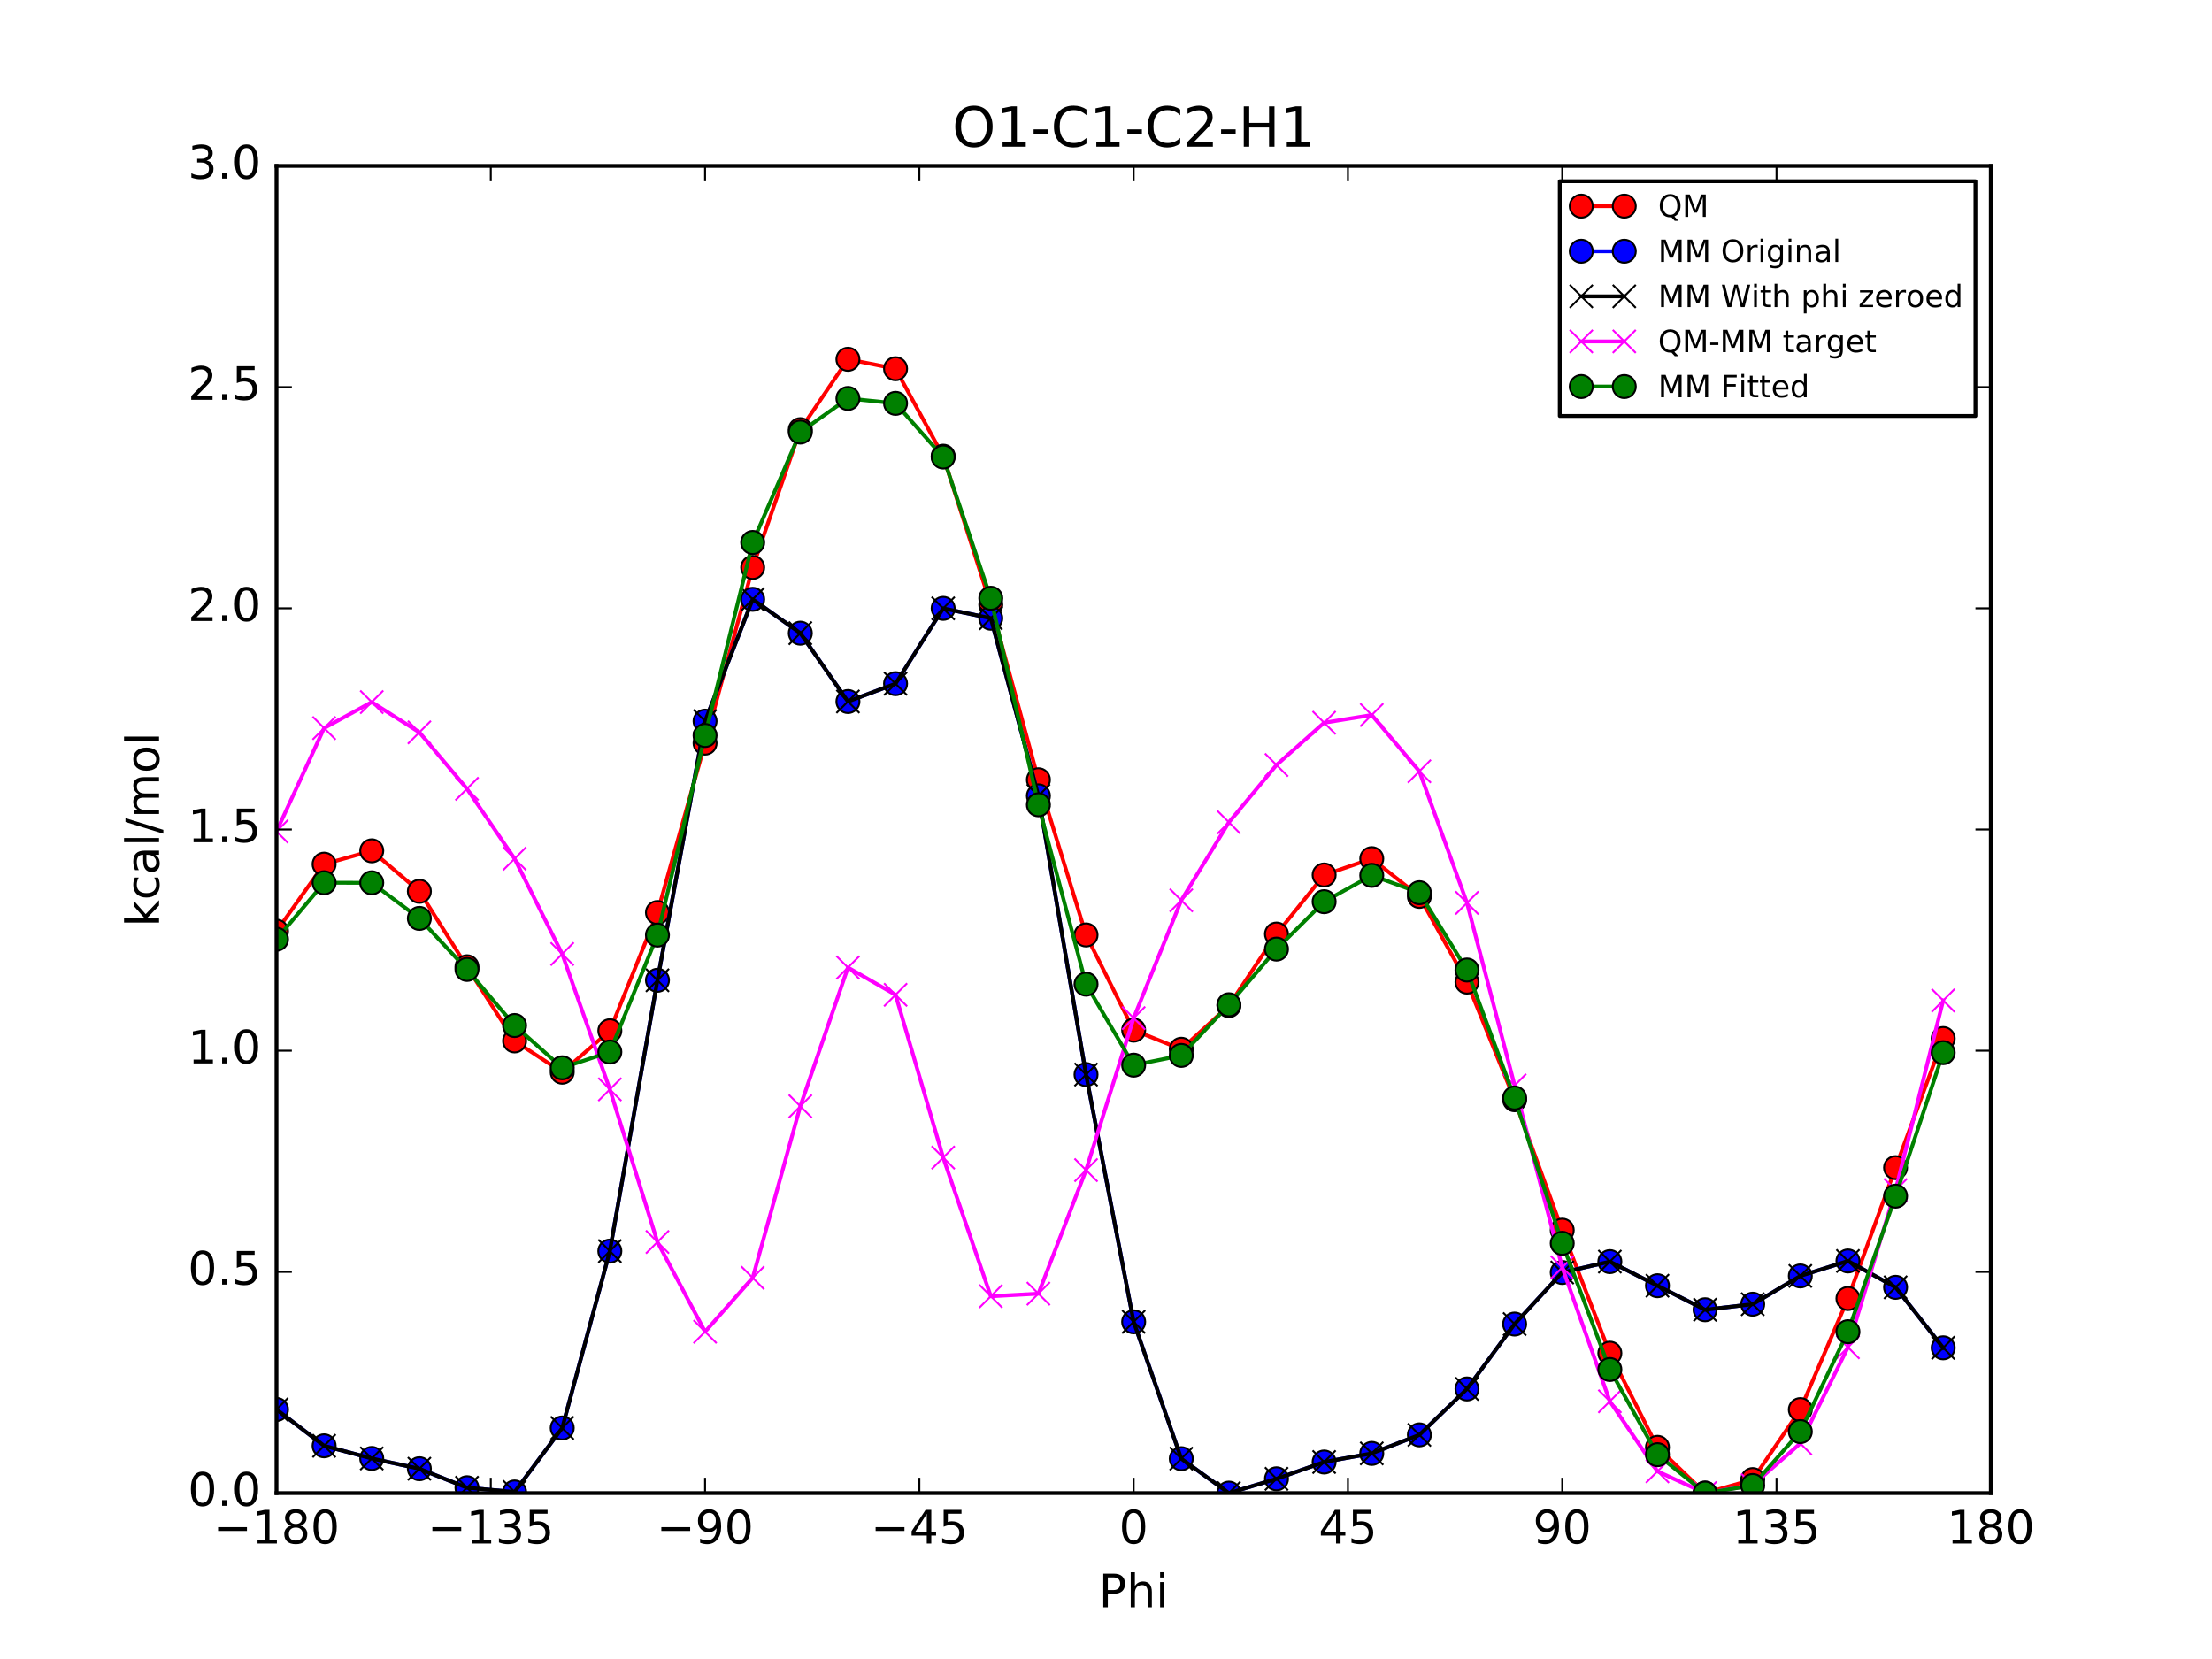 <?xml version="1.0" encoding="utf-8" standalone="no"?>
<!DOCTYPE svg PUBLIC "-//W3C//DTD SVG 1.1//EN"
  "http://www.w3.org/Graphics/SVG/1.1/DTD/svg11.dtd">
<!-- Created with matplotlib (http://matplotlib.org/) -->
<svg height="432pt" version="1.1" viewBox="0 0 576 432" width="576pt" xmlns="http://www.w3.org/2000/svg" xmlns:xlink="http://www.w3.org/1999/xlink">
 <defs>
  <style type="text/css">
*{stroke-linecap:butt;stroke-linejoin:round;stroke-miterlimit:100000;}
  </style>
 </defs>
 <g id="figure_1">
  <g id="patch_1">
   <path d="M 0 432 
L 576 432 
L 576 0 
L 0 0 
z
" style="fill:#ffffff;"/>
  </g>
  <g id="axes_1">
   <g id="patch_2">
    <path d="M 72 388.8 
L 518.4 388.8 
L 518.4 43.2 
L 72 43.2 
z
" style="fill:#ffffff;"/>
   </g>
   <g id="line2d_1">
    <path clip-path="url(#pb9269da858)" d="M 72 242.475 
L 84.4 225.03 
L 96.8 221.551 
L 109.2 232.099 
L 121.6 251.744 
L 134 271.053 
L 146.4 279.198 
L 158.8 268.406 
L 171.2 237.62 
L 183.6 193.509 
L 196 147.747 
L 208.4 111.88 
L 220.8 93.554 
L 233.2 96.016 
L 245.6 118.793 
L 258 157.472 
L 270.4 203.047 
L 282.8 243.458 
L 295.2 268.249 
L 307.6 273.226 
L 320 261.867 
L 332.4 243.226 
L 344.8 227.847 
L 357.2 223.598 
L 369.6 233.42 
L 382 255.731 
L 394.4 286.37 
L 406.8 320.337 
L 419.2 352.365 
L 431.6 376.882 
L 444 388.8 
L 456.4 385.281 
L 468.8 367.06 
L 481.2 338.129 
L 493.6 304.058 
L 506 270.433 
" style="fill:none;stroke:#ff0000;stroke-linecap:square;"/>
    <defs>
     <path d="M 0 3 
C 0.796 3 1.559 2.684 2.121 2.121 
C 2.684 1.559 3 0.796 3 0 
C 3 -0.796 2.684 -1.559 2.121 -2.121 
C 1.559 -2.684 0.796 -3 0 -3 
C -0.796 -3 -1.559 -2.684 -2.121 -2.121 
C -2.684 -1.559 -3 -0.796 -3 0 
C -3 0.796 -2.684 1.559 -2.121 2.121 
C -1.559 2.684 -0.796 3 0 3 
z
" id="m65b6f01808" style="stroke:#000000;stroke-width:0.5;"/>
    </defs>
    <g clip-path="url(#pb9269da858)">
     <use style="fill:#ff0000;stroke:#000000;stroke-width:0.5;" x="72" xlink:href="#m65b6f01808" y="242.475"/>
     <use style="fill:#ff0000;stroke:#000000;stroke-width:0.5;" x="84.4" xlink:href="#m65b6f01808" y="225.03"/>
     <use style="fill:#ff0000;stroke:#000000;stroke-width:0.5;" x="96.8" xlink:href="#m65b6f01808" y="221.551"/>
     <use style="fill:#ff0000;stroke:#000000;stroke-width:0.5;" x="109.2" xlink:href="#m65b6f01808" y="232.099"/>
     <use style="fill:#ff0000;stroke:#000000;stroke-width:0.5;" x="121.6" xlink:href="#m65b6f01808" y="251.744"/>
     <use style="fill:#ff0000;stroke:#000000;stroke-width:0.5;" x="134" xlink:href="#m65b6f01808" y="271.053"/>
     <use style="fill:#ff0000;stroke:#000000;stroke-width:0.5;" x="146.4" xlink:href="#m65b6f01808" y="279.198"/>
     <use style="fill:#ff0000;stroke:#000000;stroke-width:0.5;" x="158.8" xlink:href="#m65b6f01808" y="268.406"/>
     <use style="fill:#ff0000;stroke:#000000;stroke-width:0.5;" x="171.2" xlink:href="#m65b6f01808" y="237.62"/>
     <use style="fill:#ff0000;stroke:#000000;stroke-width:0.5;" x="183.6" xlink:href="#m65b6f01808" y="193.509"/>
     <use style="fill:#ff0000;stroke:#000000;stroke-width:0.5;" x="196" xlink:href="#m65b6f01808" y="147.747"/>
     <use style="fill:#ff0000;stroke:#000000;stroke-width:0.5;" x="208.4" xlink:href="#m65b6f01808" y="111.88"/>
     <use style="fill:#ff0000;stroke:#000000;stroke-width:0.5;" x="220.8" xlink:href="#m65b6f01808" y="93.554"/>
     <use style="fill:#ff0000;stroke:#000000;stroke-width:0.5;" x="233.2" xlink:href="#m65b6f01808" y="96.016"/>
     <use style="fill:#ff0000;stroke:#000000;stroke-width:0.5;" x="245.6" xlink:href="#m65b6f01808" y="118.793"/>
     <use style="fill:#ff0000;stroke:#000000;stroke-width:0.5;" x="258" xlink:href="#m65b6f01808" y="157.472"/>
     <use style="fill:#ff0000;stroke:#000000;stroke-width:0.5;" x="270.4" xlink:href="#m65b6f01808" y="203.047"/>
     <use style="fill:#ff0000;stroke:#000000;stroke-width:0.5;" x="282.8" xlink:href="#m65b6f01808" y="243.458"/>
     <use style="fill:#ff0000;stroke:#000000;stroke-width:0.5;" x="295.2" xlink:href="#m65b6f01808" y="268.249"/>
     <use style="fill:#ff0000;stroke:#000000;stroke-width:0.5;" x="307.6" xlink:href="#m65b6f01808" y="273.226"/>
     <use style="fill:#ff0000;stroke:#000000;stroke-width:0.5;" x="320" xlink:href="#m65b6f01808" y="261.867"/>
     <use style="fill:#ff0000;stroke:#000000;stroke-width:0.5;" x="332.4" xlink:href="#m65b6f01808" y="243.226"/>
     <use style="fill:#ff0000;stroke:#000000;stroke-width:0.5;" x="344.8" xlink:href="#m65b6f01808" y="227.847"/>
     <use style="fill:#ff0000;stroke:#000000;stroke-width:0.5;" x="357.2" xlink:href="#m65b6f01808" y="223.598"/>
     <use style="fill:#ff0000;stroke:#000000;stroke-width:0.5;" x="369.6" xlink:href="#m65b6f01808" y="233.42"/>
     <use style="fill:#ff0000;stroke:#000000;stroke-width:0.5;" x="382" xlink:href="#m65b6f01808" y="255.731"/>
     <use style="fill:#ff0000;stroke:#000000;stroke-width:0.5;" x="394.4" xlink:href="#m65b6f01808" y="286.37"/>
     <use style="fill:#ff0000;stroke:#000000;stroke-width:0.5;" x="406.8" xlink:href="#m65b6f01808" y="320.337"/>
     <use style="fill:#ff0000;stroke:#000000;stroke-width:0.5;" x="419.2" xlink:href="#m65b6f01808" y="352.365"/>
     <use style="fill:#ff0000;stroke:#000000;stroke-width:0.5;" x="431.6" xlink:href="#m65b6f01808" y="376.882"/>
     <use style="fill:#ff0000;stroke:#000000;stroke-width:0.5;" x="444" xlink:href="#m65b6f01808" y="388.8"/>
     <use style="fill:#ff0000;stroke:#000000;stroke-width:0.5;" x="456.4" xlink:href="#m65b6f01808" y="385.281"/>
     <use style="fill:#ff0000;stroke:#000000;stroke-width:0.5;" x="468.8" xlink:href="#m65b6f01808" y="367.06"/>
     <use style="fill:#ff0000;stroke:#000000;stroke-width:0.5;" x="481.2" xlink:href="#m65b6f01808" y="338.129"/>
     <use style="fill:#ff0000;stroke:#000000;stroke-width:0.5;" x="493.6" xlink:href="#m65b6f01808" y="304.058"/>
     <use style="fill:#ff0000;stroke:#000000;stroke-width:0.5;" x="506" xlink:href="#m65b6f01808" y="270.433"/>
    </g>
   </g>
   <g id="line2d_2">
    <path clip-path="url(#pb9269da858)" d="M 72 367.028 
L 84.4 376.489 
L 96.8 379.779 
L 109.2 382.454 
L 121.6 387.398 
L 134 388.501 
L 146.4 371.84 
L 158.8 325.785 
L 171.2 255.262 
L 183.6 187.785 
L 196 156.054 
L 208.4 164.877 
L 220.8 182.671 
L 233.2 178.029 
L 245.6 158.418 
L 258 160.981 
L 270.4 207.237 
L 282.8 279.821 
L 295.2 344.197 
L 307.6 379.839 
L 320 388.8 
L 332.4 385.076 
L 344.8 380.704 
L 357.2 378.465 
L 369.6 373.636 
L 382 361.679 
L 394.4 344.783 
L 406.8 331.359 
L 419.2 328.524 
L 431.6 334.8 
L 444 341.056 
L 456.4 339.612 
L 468.8 332.255 
L 481.2 328.357 
L 493.6 335.217 
L 506 350.968 
" style="fill:none;stroke:#0000ff;stroke-linecap:square;"/>
    <defs>
     <path d="M 0 3 
C 0.796 3 1.559 2.684 2.121 2.121 
C 2.684 1.559 3 0.796 3 0 
C 3 -0.796 2.684 -1.559 2.121 -2.121 
C 1.559 -2.684 0.796 -3 0 -3 
C -0.796 -3 -1.559 -2.684 -2.121 -2.121 
C -2.684 -1.559 -3 -0.796 -3 0 
C -3 0.796 -2.684 1.559 -2.121 2.121 
C -1.559 2.684 -0.796 3 0 3 
z
" id="m259b47061d" style="stroke:#000000;stroke-width:0.5;"/>
    </defs>
    <g clip-path="url(#pb9269da858)">
     <use style="fill:#0000ff;stroke:#000000;stroke-width:0.5;" x="72" xlink:href="#m259b47061d" y="367.028"/>
     <use style="fill:#0000ff;stroke:#000000;stroke-width:0.5;" x="84.4" xlink:href="#m259b47061d" y="376.489"/>
     <use style="fill:#0000ff;stroke:#000000;stroke-width:0.5;" x="96.8" xlink:href="#m259b47061d" y="379.779"/>
     <use style="fill:#0000ff;stroke:#000000;stroke-width:0.5;" x="109.2" xlink:href="#m259b47061d" y="382.454"/>
     <use style="fill:#0000ff;stroke:#000000;stroke-width:0.5;" x="121.6" xlink:href="#m259b47061d" y="387.398"/>
     <use style="fill:#0000ff;stroke:#000000;stroke-width:0.5;" x="134" xlink:href="#m259b47061d" y="388.501"/>
     <use style="fill:#0000ff;stroke:#000000;stroke-width:0.5;" x="146.4" xlink:href="#m259b47061d" y="371.84"/>
     <use style="fill:#0000ff;stroke:#000000;stroke-width:0.5;" x="158.8" xlink:href="#m259b47061d" y="325.785"/>
     <use style="fill:#0000ff;stroke:#000000;stroke-width:0.5;" x="171.2" xlink:href="#m259b47061d" y="255.262"/>
     <use style="fill:#0000ff;stroke:#000000;stroke-width:0.5;" x="183.6" xlink:href="#m259b47061d" y="187.785"/>
     <use style="fill:#0000ff;stroke:#000000;stroke-width:0.5;" x="196" xlink:href="#m259b47061d" y="156.054"/>
     <use style="fill:#0000ff;stroke:#000000;stroke-width:0.5;" x="208.4" xlink:href="#m259b47061d" y="164.877"/>
     <use style="fill:#0000ff;stroke:#000000;stroke-width:0.5;" x="220.8" xlink:href="#m259b47061d" y="182.671"/>
     <use style="fill:#0000ff;stroke:#000000;stroke-width:0.5;" x="233.2" xlink:href="#m259b47061d" y="178.029"/>
     <use style="fill:#0000ff;stroke:#000000;stroke-width:0.5;" x="245.6" xlink:href="#m259b47061d" y="158.418"/>
     <use style="fill:#0000ff;stroke:#000000;stroke-width:0.5;" x="258" xlink:href="#m259b47061d" y="160.981"/>
     <use style="fill:#0000ff;stroke:#000000;stroke-width:0.5;" x="270.4" xlink:href="#m259b47061d" y="207.237"/>
     <use style="fill:#0000ff;stroke:#000000;stroke-width:0.5;" x="282.8" xlink:href="#m259b47061d" y="279.821"/>
     <use style="fill:#0000ff;stroke:#000000;stroke-width:0.5;" x="295.2" xlink:href="#m259b47061d" y="344.197"/>
     <use style="fill:#0000ff;stroke:#000000;stroke-width:0.5;" x="307.6" xlink:href="#m259b47061d" y="379.839"/>
     <use style="fill:#0000ff;stroke:#000000;stroke-width:0.5;" x="320" xlink:href="#m259b47061d" y="388.8"/>
     <use style="fill:#0000ff;stroke:#000000;stroke-width:0.5;" x="332.4" xlink:href="#m259b47061d" y="385.076"/>
     <use style="fill:#0000ff;stroke:#000000;stroke-width:0.5;" x="344.8" xlink:href="#m259b47061d" y="380.704"/>
     <use style="fill:#0000ff;stroke:#000000;stroke-width:0.5;" x="357.2" xlink:href="#m259b47061d" y="378.465"/>
     <use style="fill:#0000ff;stroke:#000000;stroke-width:0.5;" x="369.6" xlink:href="#m259b47061d" y="373.636"/>
     <use style="fill:#0000ff;stroke:#000000;stroke-width:0.5;" x="382" xlink:href="#m259b47061d" y="361.679"/>
     <use style="fill:#0000ff;stroke:#000000;stroke-width:0.5;" x="394.4" xlink:href="#m259b47061d" y="344.783"/>
     <use style="fill:#0000ff;stroke:#000000;stroke-width:0.5;" x="406.8" xlink:href="#m259b47061d" y="331.359"/>
     <use style="fill:#0000ff;stroke:#000000;stroke-width:0.5;" x="419.2" xlink:href="#m259b47061d" y="328.524"/>
     <use style="fill:#0000ff;stroke:#000000;stroke-width:0.5;" x="431.6" xlink:href="#m259b47061d" y="334.8"/>
     <use style="fill:#0000ff;stroke:#000000;stroke-width:0.5;" x="444" xlink:href="#m259b47061d" y="341.056"/>
     <use style="fill:#0000ff;stroke:#000000;stroke-width:0.5;" x="456.4" xlink:href="#m259b47061d" y="339.612"/>
     <use style="fill:#0000ff;stroke:#000000;stroke-width:0.5;" x="468.8" xlink:href="#m259b47061d" y="332.255"/>
     <use style="fill:#0000ff;stroke:#000000;stroke-width:0.5;" x="481.2" xlink:href="#m259b47061d" y="328.357"/>
     <use style="fill:#0000ff;stroke:#000000;stroke-width:0.5;" x="493.6" xlink:href="#m259b47061d" y="335.217"/>
     <use style="fill:#0000ff;stroke:#000000;stroke-width:0.5;" x="506" xlink:href="#m259b47061d" y="350.968"/>
    </g>
   </g>
   <g id="line2d_3">
    <path clip-path="url(#pb9269da858)" d="M 72 367.028 
L 84.4 376.489 
L 96.8 379.779 
L 109.2 382.454 
L 121.6 387.398 
L 134 388.501 
L 146.4 371.84 
L 158.8 325.785 
L 171.2 255.262 
L 183.6 187.785 
L 196 156.054 
L 208.4 164.877 
L 220.8 182.671 
L 233.2 178.029 
L 245.6 158.418 
L 258 160.981 
L 270.4 207.237 
L 282.8 279.821 
L 295.2 344.197 
L 307.6 379.839 
L 320 388.8 
L 332.4 385.076 
L 344.8 380.704 
L 357.2 378.465 
L 369.6 373.636 
L 382 361.679 
L 394.4 344.783 
L 406.8 331.359 
L 419.2 328.524 
L 431.6 334.8 
L 444 341.056 
L 456.4 339.612 
L 468.8 332.255 
L 481.2 328.357 
L 493.6 335.217 
L 506 350.968 
" style="fill:none;stroke:#000000;stroke-linecap:square;"/>
    <defs>
     <path d="M -3 3 
L 3 -3 
M -3 -3 
L 3 3 
" id="m6a9e34152b" style="stroke:#000000;stroke-width:0.5;"/>
    </defs>
    <g clip-path="url(#pb9269da858)">
     <use style="stroke:#000000;stroke-width:0.5;" x="72" xlink:href="#m6a9e34152b" y="367.028"/>
     <use style="stroke:#000000;stroke-width:0.5;" x="84.4" xlink:href="#m6a9e34152b" y="376.489"/>
     <use style="stroke:#000000;stroke-width:0.5;" x="96.8" xlink:href="#m6a9e34152b" y="379.779"/>
     <use style="stroke:#000000;stroke-width:0.5;" x="109.2" xlink:href="#m6a9e34152b" y="382.454"/>
     <use style="stroke:#000000;stroke-width:0.5;" x="121.6" xlink:href="#m6a9e34152b" y="387.398"/>
     <use style="stroke:#000000;stroke-width:0.5;" x="134" xlink:href="#m6a9e34152b" y="388.501"/>
     <use style="stroke:#000000;stroke-width:0.5;" x="146.4" xlink:href="#m6a9e34152b" y="371.84"/>
     <use style="stroke:#000000;stroke-width:0.5;" x="158.8" xlink:href="#m6a9e34152b" y="325.785"/>
     <use style="stroke:#000000;stroke-width:0.5;" x="171.2" xlink:href="#m6a9e34152b" y="255.262"/>
     <use style="stroke:#000000;stroke-width:0.5;" x="183.6" xlink:href="#m6a9e34152b" y="187.785"/>
     <use style="stroke:#000000;stroke-width:0.5;" x="196" xlink:href="#m6a9e34152b" y="156.054"/>
     <use style="stroke:#000000;stroke-width:0.5;" x="208.4" xlink:href="#m6a9e34152b" y="164.877"/>
     <use style="stroke:#000000;stroke-width:0.5;" x="220.8" xlink:href="#m6a9e34152b" y="182.671"/>
     <use style="stroke:#000000;stroke-width:0.5;" x="233.2" xlink:href="#m6a9e34152b" y="178.029"/>
     <use style="stroke:#000000;stroke-width:0.5;" x="245.6" xlink:href="#m6a9e34152b" y="158.418"/>
     <use style="stroke:#000000;stroke-width:0.5;" x="258" xlink:href="#m6a9e34152b" y="160.981"/>
     <use style="stroke:#000000;stroke-width:0.5;" x="270.4" xlink:href="#m6a9e34152b" y="207.237"/>
     <use style="stroke:#000000;stroke-width:0.5;" x="282.8" xlink:href="#m6a9e34152b" y="279.821"/>
     <use style="stroke:#000000;stroke-width:0.5;" x="295.2" xlink:href="#m6a9e34152b" y="344.197"/>
     <use style="stroke:#000000;stroke-width:0.5;" x="307.6" xlink:href="#m6a9e34152b" y="379.839"/>
     <use style="stroke:#000000;stroke-width:0.5;" x="320" xlink:href="#m6a9e34152b" y="388.8"/>
     <use style="stroke:#000000;stroke-width:0.5;" x="332.4" xlink:href="#m6a9e34152b" y="385.076"/>
     <use style="stroke:#000000;stroke-width:0.5;" x="344.8" xlink:href="#m6a9e34152b" y="380.704"/>
     <use style="stroke:#000000;stroke-width:0.5;" x="357.2" xlink:href="#m6a9e34152b" y="378.465"/>
     <use style="stroke:#000000;stroke-width:0.5;" x="369.6" xlink:href="#m6a9e34152b" y="373.636"/>
     <use style="stroke:#000000;stroke-width:0.5;" x="382" xlink:href="#m6a9e34152b" y="361.679"/>
     <use style="stroke:#000000;stroke-width:0.5;" x="394.4" xlink:href="#m6a9e34152b" y="344.783"/>
     <use style="stroke:#000000;stroke-width:0.5;" x="406.8" xlink:href="#m6a9e34152b" y="331.359"/>
     <use style="stroke:#000000;stroke-width:0.5;" x="419.2" xlink:href="#m6a9e34152b" y="328.524"/>
     <use style="stroke:#000000;stroke-width:0.5;" x="431.6" xlink:href="#m6a9e34152b" y="334.8"/>
     <use style="stroke:#000000;stroke-width:0.5;" x="444" xlink:href="#m6a9e34152b" y="341.056"/>
     <use style="stroke:#000000;stroke-width:0.5;" x="456.4" xlink:href="#m6a9e34152b" y="339.612"/>
     <use style="stroke:#000000;stroke-width:0.5;" x="468.8" xlink:href="#m6a9e34152b" y="332.255"/>
     <use style="stroke:#000000;stroke-width:0.5;" x="481.2" xlink:href="#m6a9e34152b" y="328.357"/>
     <use style="stroke:#000000;stroke-width:0.5;" x="493.6" xlink:href="#m6a9e34152b" y="335.217"/>
     <use style="stroke:#000000;stroke-width:0.5;" x="506" xlink:href="#m6a9e34152b" y="350.968"/>
    </g>
   </g>
   <g id="line2d_4">
    <path clip-path="url(#pb9269da858)" d="M 72 216.503 
L 84.4 189.597 
L 96.8 182.828 
L 109.2 190.701 
L 121.6 205.402 
L 134 223.607 
L 146.4 248.414 
L 158.8 283.677 
L 171.2 323.414 
L 183.6 346.781 
L 196 332.749 
L 208.4 288.06 
L 220.8 251.939 
L 233.2 259.043 
L 245.6 301.431 
L 258 337.546 
L 270.4 336.866 
L 282.8 304.693 
L 295.2 265.108 
L 307.6 234.443 
L 320 214.122 
L 332.4 199.206 
L 344.8 188.199 
L 357.2 186.189 
L 369.6 200.84 
L 382 235.108 
L 394.4 282.642 
L 406.8 330.034 
L 419.2 364.898 
L 431.6 383.139 
L 444 388.8 
L 456.4 386.725 
L 468.8 375.861 
L 481.2 350.828 
L 493.6 309.898 
L 506 260.521 
" style="fill:none;stroke:#ff00ff;stroke-linecap:square;"/>
    <defs>
     <path d="M -3 3 
L 3 -3 
M -3 -3 
L 3 3 
" id="ma23d728a18" style="stroke:#ff00ff;stroke-width:0.5;"/>
    </defs>
    <g clip-path="url(#pb9269da858)">
     <use style="fill:#ff00ff;stroke:#ff00ff;stroke-width:0.5;" x="72" xlink:href="#ma23d728a18" y="216.503"/>
     <use style="fill:#ff00ff;stroke:#ff00ff;stroke-width:0.5;" x="84.4" xlink:href="#ma23d728a18" y="189.597"/>
     <use style="fill:#ff00ff;stroke:#ff00ff;stroke-width:0.5;" x="96.8" xlink:href="#ma23d728a18" y="182.828"/>
     <use style="fill:#ff00ff;stroke:#ff00ff;stroke-width:0.5;" x="109.2" xlink:href="#ma23d728a18" y="190.701"/>
     <use style="fill:#ff00ff;stroke:#ff00ff;stroke-width:0.5;" x="121.6" xlink:href="#ma23d728a18" y="205.402"/>
     <use style="fill:#ff00ff;stroke:#ff00ff;stroke-width:0.5;" x="134" xlink:href="#ma23d728a18" y="223.607"/>
     <use style="fill:#ff00ff;stroke:#ff00ff;stroke-width:0.5;" x="146.4" xlink:href="#ma23d728a18" y="248.414"/>
     <use style="fill:#ff00ff;stroke:#ff00ff;stroke-width:0.5;" x="158.8" xlink:href="#ma23d728a18" y="283.677"/>
     <use style="fill:#ff00ff;stroke:#ff00ff;stroke-width:0.5;" x="171.2" xlink:href="#ma23d728a18" y="323.414"/>
     <use style="fill:#ff00ff;stroke:#ff00ff;stroke-width:0.5;" x="183.6" xlink:href="#ma23d728a18" y="346.781"/>
     <use style="fill:#ff00ff;stroke:#ff00ff;stroke-width:0.5;" x="196" xlink:href="#ma23d728a18" y="332.749"/>
     <use style="fill:#ff00ff;stroke:#ff00ff;stroke-width:0.5;" x="208.4" xlink:href="#ma23d728a18" y="288.06"/>
     <use style="fill:#ff00ff;stroke:#ff00ff;stroke-width:0.5;" x="220.8" xlink:href="#ma23d728a18" y="251.939"/>
     <use style="fill:#ff00ff;stroke:#ff00ff;stroke-width:0.5;" x="233.2" xlink:href="#ma23d728a18" y="259.043"/>
     <use style="fill:#ff00ff;stroke:#ff00ff;stroke-width:0.5;" x="245.6" xlink:href="#ma23d728a18" y="301.431"/>
     <use style="fill:#ff00ff;stroke:#ff00ff;stroke-width:0.5;" x="258" xlink:href="#ma23d728a18" y="337.546"/>
     <use style="fill:#ff00ff;stroke:#ff00ff;stroke-width:0.5;" x="270.4" xlink:href="#ma23d728a18" y="336.866"/>
     <use style="fill:#ff00ff;stroke:#ff00ff;stroke-width:0.5;" x="282.8" xlink:href="#ma23d728a18" y="304.693"/>
     <use style="fill:#ff00ff;stroke:#ff00ff;stroke-width:0.5;" x="295.2" xlink:href="#ma23d728a18" y="265.108"/>
     <use style="fill:#ff00ff;stroke:#ff00ff;stroke-width:0.5;" x="307.6" xlink:href="#ma23d728a18" y="234.443"/>
     <use style="fill:#ff00ff;stroke:#ff00ff;stroke-width:0.5;" x="320" xlink:href="#ma23d728a18" y="214.122"/>
     <use style="fill:#ff00ff;stroke:#ff00ff;stroke-width:0.5;" x="332.4" xlink:href="#ma23d728a18" y="199.206"/>
     <use style="fill:#ff00ff;stroke:#ff00ff;stroke-width:0.5;" x="344.8" xlink:href="#ma23d728a18" y="188.199"/>
     <use style="fill:#ff00ff;stroke:#ff00ff;stroke-width:0.5;" x="357.2" xlink:href="#ma23d728a18" y="186.189"/>
     <use style="fill:#ff00ff;stroke:#ff00ff;stroke-width:0.5;" x="369.6" xlink:href="#ma23d728a18" y="200.84"/>
     <use style="fill:#ff00ff;stroke:#ff00ff;stroke-width:0.5;" x="382" xlink:href="#ma23d728a18" y="235.108"/>
     <use style="fill:#ff00ff;stroke:#ff00ff;stroke-width:0.5;" x="394.4" xlink:href="#ma23d728a18" y="282.642"/>
     <use style="fill:#ff00ff;stroke:#ff00ff;stroke-width:0.5;" x="406.8" xlink:href="#ma23d728a18" y="330.034"/>
     <use style="fill:#ff00ff;stroke:#ff00ff;stroke-width:0.5;" x="419.2" xlink:href="#ma23d728a18" y="364.898"/>
     <use style="fill:#ff00ff;stroke:#ff00ff;stroke-width:0.5;" x="431.6" xlink:href="#ma23d728a18" y="383.139"/>
     <use style="fill:#ff00ff;stroke:#ff00ff;stroke-width:0.5;" x="444" xlink:href="#ma23d728a18" y="388.8"/>
     <use style="fill:#ff00ff;stroke:#ff00ff;stroke-width:0.5;" x="456.4" xlink:href="#ma23d728a18" y="386.725"/>
     <use style="fill:#ff00ff;stroke:#ff00ff;stroke-width:0.5;" x="468.8" xlink:href="#ma23d728a18" y="375.861"/>
     <use style="fill:#ff00ff;stroke:#ff00ff;stroke-width:0.5;" x="481.2" xlink:href="#ma23d728a18" y="350.828"/>
     <use style="fill:#ff00ff;stroke:#ff00ff;stroke-width:0.5;" x="493.6" xlink:href="#ma23d728a18" y="309.898"/>
     <use style="fill:#ff00ff;stroke:#ff00ff;stroke-width:0.5;" x="506" xlink:href="#ma23d728a18" y="260.521"/>
    </g>
   </g>
   <g id="line2d_5">
    <path clip-path="url(#pb9269da858)" d="M 72 244.572 
L 84.4 229.868 
L 96.8 229.886 
L 109.2 239.148 
L 121.6 252.439 
L 134 267.042 
L 146.4 278.05 
L 158.8 273.941 
L 171.2 243.488 
L 183.6 191.52 
L 196 141.257 
L 208.4 112.51 
L 220.8 103.754 
L 233.2 105.029 
L 245.6 119.009 
L 258 155.775 
L 270.4 209.563 
L 282.8 256.275 
L 295.2 277.364 
L 307.6 274.833 
L 320 261.633 
L 332.4 247.143 
L 344.8 234.796 
L 357.2 227.944 
L 369.6 232.457 
L 382 252.592 
L 394.4 285.91 
L 406.8 323.753 
L 419.2 356.617 
L 431.6 378.798 
L 444 388.8 
L 456.4 386.821 
L 468.8 372.787 
L 481.2 346.769 
L 493.6 311.476 
L 506 274.114 
" style="fill:none;stroke:#008000;stroke-linecap:square;"/>
    <defs>
     <path d="M 0 3 
C 0.796 3 1.559 2.684 2.121 2.121 
C 2.684 1.559 3 0.796 3 0 
C 3 -0.796 2.684 -1.559 2.121 -2.121 
C 1.559 -2.684 0.796 -3 0 -3 
C -0.796 -3 -1.559 -2.684 -2.121 -2.121 
C -2.684 -1.559 -3 -0.796 -3 0 
C -3 0.796 -2.684 1.559 -2.121 2.121 
C -1.559 2.684 -0.796 3 0 3 
z
" id="m914a64acc2" style="stroke:#000000;stroke-width:0.5;"/>
    </defs>
    <g clip-path="url(#pb9269da858)">
     <use style="fill:#008000;stroke:#000000;stroke-width:0.5;" x="72" xlink:href="#m914a64acc2" y="244.572"/>
     <use style="fill:#008000;stroke:#000000;stroke-width:0.5;" x="84.4" xlink:href="#m914a64acc2" y="229.868"/>
     <use style="fill:#008000;stroke:#000000;stroke-width:0.5;" x="96.8" xlink:href="#m914a64acc2" y="229.886"/>
     <use style="fill:#008000;stroke:#000000;stroke-width:0.5;" x="109.2" xlink:href="#m914a64acc2" y="239.148"/>
     <use style="fill:#008000;stroke:#000000;stroke-width:0.5;" x="121.6" xlink:href="#m914a64acc2" y="252.439"/>
     <use style="fill:#008000;stroke:#000000;stroke-width:0.5;" x="134" xlink:href="#m914a64acc2" y="267.042"/>
     <use style="fill:#008000;stroke:#000000;stroke-width:0.5;" x="146.4" xlink:href="#m914a64acc2" y="278.05"/>
     <use style="fill:#008000;stroke:#000000;stroke-width:0.5;" x="158.8" xlink:href="#m914a64acc2" y="273.941"/>
     <use style="fill:#008000;stroke:#000000;stroke-width:0.5;" x="171.2" xlink:href="#m914a64acc2" y="243.488"/>
     <use style="fill:#008000;stroke:#000000;stroke-width:0.5;" x="183.6" xlink:href="#m914a64acc2" y="191.52"/>
     <use style="fill:#008000;stroke:#000000;stroke-width:0.5;" x="196" xlink:href="#m914a64acc2" y="141.257"/>
     <use style="fill:#008000;stroke:#000000;stroke-width:0.5;" x="208.4" xlink:href="#m914a64acc2" y="112.51"/>
     <use style="fill:#008000;stroke:#000000;stroke-width:0.5;" x="220.8" xlink:href="#m914a64acc2" y="103.754"/>
     <use style="fill:#008000;stroke:#000000;stroke-width:0.5;" x="233.2" xlink:href="#m914a64acc2" y="105.029"/>
     <use style="fill:#008000;stroke:#000000;stroke-width:0.5;" x="245.6" xlink:href="#m914a64acc2" y="119.009"/>
     <use style="fill:#008000;stroke:#000000;stroke-width:0.5;" x="258" xlink:href="#m914a64acc2" y="155.775"/>
     <use style="fill:#008000;stroke:#000000;stroke-width:0.5;" x="270.4" xlink:href="#m914a64acc2" y="209.563"/>
     <use style="fill:#008000;stroke:#000000;stroke-width:0.5;" x="282.8" xlink:href="#m914a64acc2" y="256.275"/>
     <use style="fill:#008000;stroke:#000000;stroke-width:0.5;" x="295.2" xlink:href="#m914a64acc2" y="277.364"/>
     <use style="fill:#008000;stroke:#000000;stroke-width:0.5;" x="307.6" xlink:href="#m914a64acc2" y="274.833"/>
     <use style="fill:#008000;stroke:#000000;stroke-width:0.5;" x="320" xlink:href="#m914a64acc2" y="261.633"/>
     <use style="fill:#008000;stroke:#000000;stroke-width:0.5;" x="332.4" xlink:href="#m914a64acc2" y="247.143"/>
     <use style="fill:#008000;stroke:#000000;stroke-width:0.5;" x="344.8" xlink:href="#m914a64acc2" y="234.796"/>
     <use style="fill:#008000;stroke:#000000;stroke-width:0.5;" x="357.2" xlink:href="#m914a64acc2" y="227.944"/>
     <use style="fill:#008000;stroke:#000000;stroke-width:0.5;" x="369.6" xlink:href="#m914a64acc2" y="232.457"/>
     <use style="fill:#008000;stroke:#000000;stroke-width:0.5;" x="382" xlink:href="#m914a64acc2" y="252.592"/>
     <use style="fill:#008000;stroke:#000000;stroke-width:0.5;" x="394.4" xlink:href="#m914a64acc2" y="285.91"/>
     <use style="fill:#008000;stroke:#000000;stroke-width:0.5;" x="406.8" xlink:href="#m914a64acc2" y="323.753"/>
     <use style="fill:#008000;stroke:#000000;stroke-width:0.5;" x="419.2" xlink:href="#m914a64acc2" y="356.617"/>
     <use style="fill:#008000;stroke:#000000;stroke-width:0.5;" x="431.6" xlink:href="#m914a64acc2" y="378.798"/>
     <use style="fill:#008000;stroke:#000000;stroke-width:0.5;" x="444" xlink:href="#m914a64acc2" y="388.8"/>
     <use style="fill:#008000;stroke:#000000;stroke-width:0.5;" x="456.4" xlink:href="#m914a64acc2" y="386.821"/>
     <use style="fill:#008000;stroke:#000000;stroke-width:0.5;" x="468.8" xlink:href="#m914a64acc2" y="372.787"/>
     <use style="fill:#008000;stroke:#000000;stroke-width:0.5;" x="481.2" xlink:href="#m914a64acc2" y="346.769"/>
     <use style="fill:#008000;stroke:#000000;stroke-width:0.5;" x="493.6" xlink:href="#m914a64acc2" y="311.476"/>
     <use style="fill:#008000;stroke:#000000;stroke-width:0.5;" x="506" xlink:href="#m914a64acc2" y="274.114"/>
    </g>
   </g>
   <g id="patch_3">
    <path d="M 72 388.8 
L 72 43.2 
" style="fill:none;stroke:#000000;stroke-linecap:square;stroke-linejoin:miter;"/>
   </g>
   <g id="patch_4">
    <path d="M 72 388.8 
L 518.4 388.8 
" style="fill:none;stroke:#000000;stroke-linecap:square;stroke-linejoin:miter;"/>
   </g>
   <g id="patch_5">
    <path d="M 518.4 388.8 
L 518.4 43.2 
" style="fill:none;stroke:#000000;stroke-linecap:square;stroke-linejoin:miter;"/>
   </g>
   <g id="patch_6">
    <path d="M 72 43.2 
L 518.4 43.2 
" style="fill:none;stroke:#000000;stroke-linecap:square;stroke-linejoin:miter;"/>
   </g>
   <g id="matplotlib.axis_1">
    <g id="xtick_1">
     <g id="line2d_6">
      <defs>
       <path d="M 0 0 
L 0 -4 
" id="mee8ca58803" style="stroke:#000000;stroke-width:0.5;"/>
      </defs>
      <g>
       <use style="stroke:#000000;stroke-width:0.5;" x="72.0" xlink:href="#mee8ca58803" y="388.8"/>
      </g>
     </g>
     <g id="line2d_7">
      <defs>
       <path d="M 0 0 
L 0 4 
" id="mb5d94d1db4" style="stroke:#000000;stroke-width:0.5;"/>
      </defs>
      <g>
       <use style="stroke:#000000;stroke-width:0.5;" x="72.0" xlink:href="#mb5d94d1db4" y="43.2"/>
      </g>
     </g>
     <g id="text_1">
      <!-- −180 -->
      <defs>
       <path d="M 31.781 66.406 
Q 24.172 66.406 20.328 58.906 
Q 16.5 51.422 16.5 36.375 
Q 16.5 21.391 20.328 13.891 
Q 24.172 6.391 31.781 6.391 
Q 39.453 6.391 43.281 13.891 
Q 47.125 21.391 47.125 36.375 
Q 47.125 51.422 43.281 58.906 
Q 39.453 66.406 31.781 66.406 
M 31.781 74.219 
Q 44.047 74.219 50.516 64.516 
Q 56.984 54.828 56.984 36.375 
Q 56.984 17.969 50.516 8.266 
Q 44.047 -1.422 31.781 -1.422 
Q 19.531 -1.422 13.062 8.266 
Q 6.594 17.969 6.594 36.375 
Q 6.594 54.828 13.062 64.516 
Q 19.531 74.219 31.781 74.219 
" id="BitstreamVeraSans-Roman-30"/>
       <path d="M 12.406 8.297 
L 28.516 8.297 
L 28.516 63.922 
L 10.984 60.406 
L 10.984 69.391 
L 28.422 72.906 
L 38.281 72.906 
L 38.281 8.297 
L 54.391 8.297 
L 54.391 0 
L 12.406 0 
z
" id="BitstreamVeraSans-Roman-31"/>
       <path d="M 31.781 34.625 
Q 24.75 34.625 20.719 30.859 
Q 16.703 27.094 16.703 20.516 
Q 16.703 13.922 20.719 10.156 
Q 24.75 6.391 31.781 6.391 
Q 38.812 6.391 42.859 10.172 
Q 46.922 13.969 46.922 20.516 
Q 46.922 27.094 42.891 30.859 
Q 38.875 34.625 31.781 34.625 
M 21.922 38.812 
Q 15.578 40.375 12.031 44.719 
Q 8.5 49.078 8.5 55.328 
Q 8.5 64.062 14.719 69.141 
Q 20.953 74.219 31.781 74.219 
Q 42.672 74.219 48.875 69.141 
Q 55.078 64.062 55.078 55.328 
Q 55.078 49.078 51.531 44.719 
Q 48 40.375 41.703 38.812 
Q 48.828 37.156 52.797 32.312 
Q 56.781 27.484 56.781 20.516 
Q 56.781 9.906 50.312 4.234 
Q 43.844 -1.422 31.781 -1.422 
Q 19.734 -1.422 13.25 4.234 
Q 6.781 9.906 6.781 20.516 
Q 6.781 27.484 10.781 32.312 
Q 14.797 37.156 21.922 38.812 
M 18.312 54.391 
Q 18.312 48.734 21.844 45.562 
Q 25.391 42.391 31.781 42.391 
Q 38.141 42.391 41.719 45.562 
Q 45.312 48.734 45.312 54.391 
Q 45.312 60.062 41.719 63.234 
Q 38.141 66.406 31.781 66.406 
Q 25.391 66.406 21.844 63.234 
Q 18.312 60.062 18.312 54.391 
" id="BitstreamVeraSans-Roman-38"/>
       <path d="M 10.594 35.5 
L 73.188 35.5 
L 73.188 27.203 
L 10.594 27.203 
z
" id="BitstreamVeraSans-Roman-2212"/>
      </defs>
      <g transform="translate(55.52 401.918)scale(0.12 -0.12)">
       <use xlink:href="#BitstreamVeraSans-Roman-2212"/>
       <use x="83.789" xlink:href="#BitstreamVeraSans-Roman-31"/>
       <use x="147.412" xlink:href="#BitstreamVeraSans-Roman-38"/>
       <use x="211.035" xlink:href="#BitstreamVeraSans-Roman-30"/>
      </g>
     </g>
    </g>
    <g id="xtick_2">
     <g id="line2d_8">
      <g>
       <use style="stroke:#000000;stroke-width:0.5;" x="127.8" xlink:href="#mee8ca58803" y="388.8"/>
      </g>
     </g>
     <g id="line2d_9">
      <g>
       <use style="stroke:#000000;stroke-width:0.5;" x="127.8" xlink:href="#mb5d94d1db4" y="43.2"/>
      </g>
     </g>
     <g id="text_2">
      <!-- −135 -->
      <defs>
       <path d="M 10.797 72.906 
L 49.516 72.906 
L 49.516 64.594 
L 19.828 64.594 
L 19.828 46.734 
Q 21.969 47.469 24.109 47.828 
Q 26.266 48.188 28.422 48.188 
Q 40.625 48.188 47.75 41.5 
Q 54.891 34.812 54.891 23.391 
Q 54.891 11.625 47.562 5.094 
Q 40.234 -1.422 26.906 -1.422 
Q 22.312 -1.422 17.547 -0.641 
Q 12.797 0.141 7.719 1.703 
L 7.719 11.625 
Q 12.109 9.234 16.797 8.062 
Q 21.484 6.891 26.703 6.891 
Q 35.156 6.891 40.078 11.328 
Q 45.016 15.766 45.016 23.391 
Q 45.016 31 40.078 35.438 
Q 35.156 39.891 26.703 39.891 
Q 22.75 39.891 18.812 39.016 
Q 14.891 38.141 10.797 36.281 
z
" id="BitstreamVeraSans-Roman-35"/>
       <path d="M 40.578 39.312 
Q 47.656 37.797 51.625 33 
Q 55.609 28.219 55.609 21.188 
Q 55.609 10.406 48.188 4.484 
Q 40.766 -1.422 27.094 -1.422 
Q 22.516 -1.422 17.656 -0.516 
Q 12.797 0.391 7.625 2.203 
L 7.625 11.719 
Q 11.719 9.328 16.594 8.109 
Q 21.484 6.891 26.812 6.891 
Q 36.078 6.891 40.938 10.547 
Q 45.797 14.203 45.797 21.188 
Q 45.797 27.641 41.281 31.266 
Q 36.766 34.906 28.719 34.906 
L 20.219 34.906 
L 20.219 43.016 
L 29.109 43.016 
Q 36.375 43.016 40.234 45.922 
Q 44.094 48.828 44.094 54.297 
Q 44.094 59.906 40.109 62.906 
Q 36.141 65.922 28.719 65.922 
Q 24.656 65.922 20.016 65.031 
Q 15.375 64.156 9.812 62.312 
L 9.812 71.094 
Q 15.438 72.656 20.344 73.438 
Q 25.25 74.219 29.594 74.219 
Q 40.828 74.219 47.359 69.109 
Q 53.906 64.016 53.906 55.328 
Q 53.906 49.266 50.438 45.094 
Q 46.969 40.922 40.578 39.312 
" id="BitstreamVeraSans-Roman-33"/>
      </defs>
      <g transform="translate(111.32 401.918)scale(0.12 -0.12)">
       <use xlink:href="#BitstreamVeraSans-Roman-2212"/>
       <use x="83.789" xlink:href="#BitstreamVeraSans-Roman-31"/>
       <use x="147.412" xlink:href="#BitstreamVeraSans-Roman-33"/>
       <use x="211.035" xlink:href="#BitstreamVeraSans-Roman-35"/>
      </g>
     </g>
    </g>
    <g id="xtick_3">
     <g id="line2d_10">
      <g>
       <use style="stroke:#000000;stroke-width:0.5;" x="183.6" xlink:href="#mee8ca58803" y="388.8"/>
      </g>
     </g>
     <g id="line2d_11">
      <g>
       <use style="stroke:#000000;stroke-width:0.5;" x="183.6" xlink:href="#mb5d94d1db4" y="43.2"/>
      </g>
     </g>
     <g id="text_3">
      <!-- −90 -->
      <defs>
       <path d="M 10.984 1.516 
L 10.984 10.5 
Q 14.703 8.734 18.5 7.812 
Q 22.312 6.891 25.984 6.891 
Q 35.75 6.891 40.891 13.453 
Q 46.047 20.016 46.781 33.406 
Q 43.953 29.203 39.594 26.953 
Q 35.25 24.703 29.984 24.703 
Q 19.047 24.703 12.672 31.312 
Q 6.297 37.938 6.297 49.422 
Q 6.297 60.641 12.938 67.422 
Q 19.578 74.219 30.609 74.219 
Q 43.266 74.219 49.922 64.516 
Q 56.594 54.828 56.594 36.375 
Q 56.594 19.141 48.406 8.859 
Q 40.234 -1.422 26.422 -1.422 
Q 22.703 -1.422 18.891 -0.688 
Q 15.094 0.047 10.984 1.516 
M 30.609 32.422 
Q 37.25 32.422 41.125 36.953 
Q 45.016 41.5 45.016 49.422 
Q 45.016 57.281 41.125 61.844 
Q 37.25 66.406 30.609 66.406 
Q 23.969 66.406 20.094 61.844 
Q 16.219 57.281 16.219 49.422 
Q 16.219 41.5 20.094 36.953 
Q 23.969 32.422 30.609 32.422 
" id="BitstreamVeraSans-Roman-39"/>
      </defs>
      <g transform="translate(170.937 401.918)scale(0.12 -0.12)">
       <use xlink:href="#BitstreamVeraSans-Roman-2212"/>
       <use x="83.789" xlink:href="#BitstreamVeraSans-Roman-39"/>
       <use x="147.412" xlink:href="#BitstreamVeraSans-Roman-30"/>
      </g>
     </g>
    </g>
    <g id="xtick_4">
     <g id="line2d_12">
      <g>
       <use style="stroke:#000000;stroke-width:0.5;" x="239.4" xlink:href="#mee8ca58803" y="388.8"/>
      </g>
     </g>
     <g id="line2d_13">
      <g>
       <use style="stroke:#000000;stroke-width:0.5;" x="239.4" xlink:href="#mb5d94d1db4" y="43.2"/>
      </g>
     </g>
     <g id="text_4">
      <!-- −45 -->
      <defs>
       <path d="M 37.797 64.312 
L 12.891 25.391 
L 37.797 25.391 
z
M 35.203 72.906 
L 47.609 72.906 
L 47.609 25.391 
L 58.016 25.391 
L 58.016 17.188 
L 47.609 17.188 
L 47.609 0 
L 37.797 0 
L 37.797 17.188 
L 4.891 17.188 
L 4.891 26.703 
z
" id="BitstreamVeraSans-Roman-34"/>
      </defs>
      <g transform="translate(226.737 401.918)scale(0.12 -0.12)">
       <use xlink:href="#BitstreamVeraSans-Roman-2212"/>
       <use x="83.789" xlink:href="#BitstreamVeraSans-Roman-34"/>
       <use x="147.412" xlink:href="#BitstreamVeraSans-Roman-35"/>
      </g>
     </g>
    </g>
    <g id="xtick_5">
     <g id="line2d_14">
      <g>
       <use style="stroke:#000000;stroke-width:0.5;" x="295.2" xlink:href="#mee8ca58803" y="388.8"/>
      </g>
     </g>
     <g id="line2d_15">
      <g>
       <use style="stroke:#000000;stroke-width:0.5;" x="295.2" xlink:href="#mb5d94d1db4" y="43.2"/>
      </g>
     </g>
     <g id="text_5">
      <!-- 0 -->
      <g transform="translate(291.382 401.918)scale(0.12 -0.12)">
       <use xlink:href="#BitstreamVeraSans-Roman-30"/>
      </g>
     </g>
    </g>
    <g id="xtick_6">
     <g id="line2d_16">
      <g>
       <use style="stroke:#000000;stroke-width:0.5;" x="351.0" xlink:href="#mee8ca58803" y="388.8"/>
      </g>
     </g>
     <g id="line2d_17">
      <g>
       <use style="stroke:#000000;stroke-width:0.5;" x="351.0" xlink:href="#mb5d94d1db4" y="43.2"/>
      </g>
     </g>
     <g id="text_6">
      <!-- 45 -->
      <g transform="translate(343.365 401.918)scale(0.12 -0.12)">
       <use xlink:href="#BitstreamVeraSans-Roman-34"/>
       <use x="63.623" xlink:href="#BitstreamVeraSans-Roman-35"/>
      </g>
     </g>
    </g>
    <g id="xtick_7">
     <g id="line2d_18">
      <g>
       <use style="stroke:#000000;stroke-width:0.5;" x="406.8" xlink:href="#mee8ca58803" y="388.8"/>
      </g>
     </g>
     <g id="line2d_19">
      <g>
       <use style="stroke:#000000;stroke-width:0.5;" x="406.8" xlink:href="#mb5d94d1db4" y="43.2"/>
      </g>
     </g>
     <g id="text_7">
      <!-- 90 -->
      <g transform="translate(399.165 401.918)scale(0.12 -0.12)">
       <use xlink:href="#BitstreamVeraSans-Roman-39"/>
       <use x="63.623" xlink:href="#BitstreamVeraSans-Roman-30"/>
      </g>
     </g>
    </g>
    <g id="xtick_8">
     <g id="line2d_20">
      <g>
       <use style="stroke:#000000;stroke-width:0.5;" x="462.6" xlink:href="#mee8ca58803" y="388.8"/>
      </g>
     </g>
     <g id="line2d_21">
      <g>
       <use style="stroke:#000000;stroke-width:0.5;" x="462.6" xlink:href="#mb5d94d1db4" y="43.2"/>
      </g>
     </g>
     <g id="text_8">
      <!-- 135 -->
      <g transform="translate(451.147 401.918)scale(0.12 -0.12)">
       <use xlink:href="#BitstreamVeraSans-Roman-31"/>
       <use x="63.623" xlink:href="#BitstreamVeraSans-Roman-33"/>
       <use x="127.246" xlink:href="#BitstreamVeraSans-Roman-35"/>
      </g>
     </g>
    </g>
    <g id="xtick_9">
     <g id="line2d_22">
      <g>
       <use style="stroke:#000000;stroke-width:0.5;" x="518.4" xlink:href="#mee8ca58803" y="388.8"/>
      </g>
     </g>
     <g id="line2d_23">
      <g>
       <use style="stroke:#000000;stroke-width:0.5;" x="518.4" xlink:href="#mb5d94d1db4" y="43.2"/>
      </g>
     </g>
     <g id="text_9">
      <!-- 180 -->
      <g transform="translate(506.947 401.918)scale(0.12 -0.12)">
       <use xlink:href="#BitstreamVeraSans-Roman-31"/>
       <use x="63.623" xlink:href="#BitstreamVeraSans-Roman-38"/>
       <use x="127.246" xlink:href="#BitstreamVeraSans-Roman-30"/>
      </g>
     </g>
    </g>
    <g id="text_10">
     <!-- Phi -->
     <defs>
      <path d="M 54.891 33.016 
L 54.891 0 
L 45.906 0 
L 45.906 32.719 
Q 45.906 40.484 42.875 44.328 
Q 39.844 48.188 33.797 48.188 
Q 26.516 48.188 22.312 43.547 
Q 18.109 38.922 18.109 30.906 
L 18.109 0 
L 9.078 0 
L 9.078 75.984 
L 18.109 75.984 
L 18.109 46.188 
Q 21.344 51.125 25.703 53.562 
Q 30.078 56 35.797 56 
Q 45.219 56 50.047 50.172 
Q 54.891 44.344 54.891 33.016 
" id="BitstreamVeraSans-Roman-68"/>
      <path d="M 19.672 64.797 
L 19.672 37.406 
L 32.078 37.406 
Q 38.969 37.406 42.719 40.969 
Q 46.484 44.531 46.484 51.125 
Q 46.484 57.672 42.719 61.234 
Q 38.969 64.797 32.078 64.797 
z
M 9.812 72.906 
L 32.078 72.906 
Q 44.344 72.906 50.609 67.359 
Q 56.891 61.812 56.891 51.125 
Q 56.891 40.328 50.609 34.812 
Q 44.344 29.297 32.078 29.297 
L 19.672 29.297 
L 19.672 0 
L 9.812 0 
z
" id="BitstreamVeraSans-Roman-50"/>
      <path d="M 9.422 54.688 
L 18.406 54.688 
L 18.406 0 
L 9.422 0 
z
M 9.422 75.984 
L 18.406 75.984 
L 18.406 64.594 
L 9.422 64.594 
z
" id="BitstreamVeraSans-Roman-69"/>
     </defs>
     <g transform="translate(286.113 418.532)scale(0.12 -0.12)">
      <use xlink:href="#BitstreamVeraSans-Roman-50"/>
      <use x="60.303" xlink:href="#BitstreamVeraSans-Roman-68"/>
      <use x="123.682" xlink:href="#BitstreamVeraSans-Roman-69"/>
     </g>
    </g>
   </g>
   <g id="matplotlib.axis_2">
    <g id="ytick_1">
     <g id="line2d_24">
      <defs>
       <path d="M 0 0 
L 4 0 
" id="m65f8ea681f" style="stroke:#000000;stroke-width:0.5;"/>
      </defs>
      <g>
       <use style="stroke:#000000;stroke-width:0.5;" x="72.0" xlink:href="#m65f8ea681f" y="388.8"/>
      </g>
     </g>
     <g id="line2d_25">
      <defs>
       <path d="M 0 0 
L -4 0 
" id="m1fbcd5fb0b" style="stroke:#000000;stroke-width:0.5;"/>
      </defs>
      <g>
       <use style="stroke:#000000;stroke-width:0.5;" x="518.4" xlink:href="#m1fbcd5fb0b" y="388.8"/>
      </g>
     </g>
     <g id="text_11">
      <!-- 0.0 -->
      <defs>
       <path d="M 10.688 12.406 
L 21 12.406 
L 21 0 
L 10.688 0 
z
" id="BitstreamVeraSans-Roman-2e"/>
      </defs>
      <g transform="translate(48.916 392.111)scale(0.12 -0.12)">
       <use xlink:href="#BitstreamVeraSans-Roman-30"/>
       <use x="63.623" xlink:href="#BitstreamVeraSans-Roman-2e"/>
       <use x="95.41" xlink:href="#BitstreamVeraSans-Roman-30"/>
      </g>
     </g>
    </g>
    <g id="ytick_2">
     <g id="line2d_26">
      <g>
       <use style="stroke:#000000;stroke-width:0.5;" x="72.0" xlink:href="#m65f8ea681f" y="331.2"/>
      </g>
     </g>
     <g id="line2d_27">
      <g>
       <use style="stroke:#000000;stroke-width:0.5;" x="518.4" xlink:href="#m1fbcd5fb0b" y="331.2"/>
      </g>
     </g>
     <g id="text_12">
      <!-- 0.5 -->
      <g transform="translate(48.916 334.511)scale(0.12 -0.12)">
       <use xlink:href="#BitstreamVeraSans-Roman-30"/>
       <use x="63.623" xlink:href="#BitstreamVeraSans-Roman-2e"/>
       <use x="95.41" xlink:href="#BitstreamVeraSans-Roman-35"/>
      </g>
     </g>
    </g>
    <g id="ytick_3">
     <g id="line2d_28">
      <g>
       <use style="stroke:#000000;stroke-width:0.5;" x="72.0" xlink:href="#m65f8ea681f" y="273.6"/>
      </g>
     </g>
     <g id="line2d_29">
      <g>
       <use style="stroke:#000000;stroke-width:0.5;" x="518.4" xlink:href="#m1fbcd5fb0b" y="273.6"/>
      </g>
     </g>
     <g id="text_13">
      <!-- 1.0 -->
      <g transform="translate(48.916 276.911)scale(0.12 -0.12)">
       <use xlink:href="#BitstreamVeraSans-Roman-31"/>
       <use x="63.623" xlink:href="#BitstreamVeraSans-Roman-2e"/>
       <use x="95.41" xlink:href="#BitstreamVeraSans-Roman-30"/>
      </g>
     </g>
    </g>
    <g id="ytick_4">
     <g id="line2d_30">
      <g>
       <use style="stroke:#000000;stroke-width:0.5;" x="72.0" xlink:href="#m65f8ea681f" y="216.0"/>
      </g>
     </g>
     <g id="line2d_31">
      <g>
       <use style="stroke:#000000;stroke-width:0.5;" x="518.4" xlink:href="#m1fbcd5fb0b" y="216.0"/>
      </g>
     </g>
     <g id="text_14">
      <!-- 1.5 -->
      <g transform="translate(48.916 219.311)scale(0.12 -0.12)">
       <use xlink:href="#BitstreamVeraSans-Roman-31"/>
       <use x="63.623" xlink:href="#BitstreamVeraSans-Roman-2e"/>
       <use x="95.41" xlink:href="#BitstreamVeraSans-Roman-35"/>
      </g>
     </g>
    </g>
    <g id="ytick_5">
     <g id="line2d_32">
      <g>
       <use style="stroke:#000000;stroke-width:0.5;" x="72.0" xlink:href="#m65f8ea681f" y="158.4"/>
      </g>
     </g>
     <g id="line2d_33">
      <g>
       <use style="stroke:#000000;stroke-width:0.5;" x="518.4" xlink:href="#m1fbcd5fb0b" y="158.4"/>
      </g>
     </g>
     <g id="text_15">
      <!-- 2.0 -->
      <defs>
       <path d="M 19.188 8.297 
L 53.609 8.297 
L 53.609 0 
L 7.328 0 
L 7.328 8.297 
Q 12.938 14.109 22.625 23.891 
Q 32.328 33.688 34.812 36.531 
Q 39.547 41.844 41.422 45.531 
Q 43.312 49.219 43.312 52.781 
Q 43.312 58.594 39.234 62.25 
Q 35.156 65.922 28.609 65.922 
Q 23.969 65.922 18.812 64.312 
Q 13.672 62.703 7.812 59.422 
L 7.812 69.391 
Q 13.766 71.781 18.938 73 
Q 24.125 74.219 28.422 74.219 
Q 39.75 74.219 46.484 68.547 
Q 53.219 62.891 53.219 53.422 
Q 53.219 48.922 51.531 44.891 
Q 49.859 40.875 45.406 35.406 
Q 44.188 33.984 37.641 27.219 
Q 31.109 20.453 19.188 8.297 
" id="BitstreamVeraSans-Roman-32"/>
      </defs>
      <g transform="translate(48.916 161.711)scale(0.12 -0.12)">
       <use xlink:href="#BitstreamVeraSans-Roman-32"/>
       <use x="63.623" xlink:href="#BitstreamVeraSans-Roman-2e"/>
       <use x="95.41" xlink:href="#BitstreamVeraSans-Roman-30"/>
      </g>
     </g>
    </g>
    <g id="ytick_6">
     <g id="line2d_34">
      <g>
       <use style="stroke:#000000;stroke-width:0.5;" x="72.0" xlink:href="#m65f8ea681f" y="100.8"/>
      </g>
     </g>
     <g id="line2d_35">
      <g>
       <use style="stroke:#000000;stroke-width:0.5;" x="518.4" xlink:href="#m1fbcd5fb0b" y="100.8"/>
      </g>
     </g>
     <g id="text_16">
      <!-- 2.5 -->
      <g transform="translate(48.916 104.111)scale(0.12 -0.12)">
       <use xlink:href="#BitstreamVeraSans-Roman-32"/>
       <use x="63.623" xlink:href="#BitstreamVeraSans-Roman-2e"/>
       <use x="95.41" xlink:href="#BitstreamVeraSans-Roman-35"/>
      </g>
     </g>
    </g>
    <g id="ytick_7">
     <g id="line2d_36">
      <g>
       <use style="stroke:#000000;stroke-width:0.5;" x="72.0" xlink:href="#m65f8ea681f" y="43.2"/>
      </g>
     </g>
     <g id="line2d_37">
      <g>
       <use style="stroke:#000000;stroke-width:0.5;" x="518.4" xlink:href="#m1fbcd5fb0b" y="43.2"/>
      </g>
     </g>
     <g id="text_17">
      <!-- 3.0 -->
      <g transform="translate(48.916 46.511)scale(0.12 -0.12)">
       <use xlink:href="#BitstreamVeraSans-Roman-33"/>
       <use x="63.623" xlink:href="#BitstreamVeraSans-Roman-2e"/>
       <use x="95.41" xlink:href="#BitstreamVeraSans-Roman-30"/>
      </g>
     </g>
    </g>
    <g id="text_18">
     <!-- kcal/mol -->
     <defs>
      <path d="M 30.609 48.391 
Q 23.391 48.391 19.188 42.75 
Q 14.984 37.109 14.984 27.297 
Q 14.984 17.484 19.156 11.844 
Q 23.344 6.203 30.609 6.203 
Q 37.797 6.203 41.984 11.859 
Q 46.188 17.531 46.188 27.297 
Q 46.188 37.016 41.984 42.703 
Q 37.797 48.391 30.609 48.391 
M 30.609 56 
Q 42.328 56 49.016 48.375 
Q 55.719 40.766 55.719 27.297 
Q 55.719 13.875 49.016 6.219 
Q 42.328 -1.422 30.609 -1.422 
Q 18.844 -1.422 12.172 6.219 
Q 5.516 13.875 5.516 27.297 
Q 5.516 40.766 12.172 48.375 
Q 18.844 56 30.609 56 
" id="BitstreamVeraSans-Roman-6f"/>
      <path d="M 34.281 27.484 
Q 23.391 27.484 19.188 25 
Q 14.984 22.516 14.984 16.5 
Q 14.984 11.719 18.141 8.906 
Q 21.297 6.109 26.703 6.109 
Q 34.188 6.109 38.703 11.406 
Q 43.219 16.703 43.219 25.484 
L 43.219 27.484 
z
M 52.203 31.203 
L 52.203 0 
L 43.219 0 
L 43.219 8.297 
Q 40.141 3.328 35.547 0.953 
Q 30.953 -1.422 24.312 -1.422 
Q 15.922 -1.422 10.953 3.297 
Q 6 8.016 6 15.922 
Q 6 25.141 12.172 29.828 
Q 18.359 34.516 30.609 34.516 
L 43.219 34.516 
L 43.219 35.406 
Q 43.219 41.609 39.141 45 
Q 35.062 48.391 27.688 48.391 
Q 23 48.391 18.547 47.266 
Q 14.109 46.141 10.016 43.891 
L 10.016 52.203 
Q 14.938 54.109 19.578 55.047 
Q 24.219 56 28.609 56 
Q 40.484 56 46.344 49.844 
Q 52.203 43.703 52.203 31.203 
" id="BitstreamVeraSans-Roman-61"/>
      <path d="M 9.422 75.984 
L 18.406 75.984 
L 18.406 0 
L 9.422 0 
z
" id="BitstreamVeraSans-Roman-6c"/>
      <path d="M 52 44.188 
Q 55.375 50.25 60.062 53.125 
Q 64.75 56 71.094 56 
Q 79.641 56 84.281 50.016 
Q 88.922 44.047 88.922 33.016 
L 88.922 0 
L 79.891 0 
L 79.891 32.719 
Q 79.891 40.578 77.094 44.375 
Q 74.312 48.188 68.609 48.188 
Q 61.625 48.188 57.562 43.547 
Q 53.516 38.922 53.516 30.906 
L 53.516 0 
L 44.484 0 
L 44.484 32.719 
Q 44.484 40.625 41.703 44.406 
Q 38.922 48.188 33.109 48.188 
Q 26.219 48.188 22.156 43.531 
Q 18.109 38.875 18.109 30.906 
L 18.109 0 
L 9.078 0 
L 9.078 54.688 
L 18.109 54.688 
L 18.109 46.188 
Q 21.188 51.219 25.484 53.609 
Q 29.781 56 35.688 56 
Q 41.656 56 45.828 52.969 
Q 50 49.953 52 44.188 
" id="BitstreamVeraSans-Roman-6d"/>
      <path d="M 48.781 52.594 
L 48.781 44.188 
Q 44.969 46.297 41.141 47.344 
Q 37.312 48.391 33.406 48.391 
Q 24.656 48.391 19.812 42.844 
Q 14.984 37.312 14.984 27.297 
Q 14.984 17.281 19.812 11.734 
Q 24.656 6.203 33.406 6.203 
Q 37.312 6.203 41.141 7.25 
Q 44.969 8.297 48.781 10.406 
L 48.781 2.094 
Q 45.016 0.344 40.984 -0.531 
Q 36.969 -1.422 32.422 -1.422 
Q 20.062 -1.422 12.781 6.344 
Q 5.516 14.109 5.516 27.297 
Q 5.516 40.672 12.859 48.328 
Q 20.219 56 33.016 56 
Q 37.156 56 41.109 55.141 
Q 45.062 54.297 48.781 52.594 
" id="BitstreamVeraSans-Roman-63"/>
      <path d="M 25.391 72.906 
L 33.688 72.906 
L 8.297 -9.281 
L 0 -9.281 
z
" id="BitstreamVeraSans-Roman-2f"/>
      <path d="M 9.078 75.984 
L 18.109 75.984 
L 18.109 31.109 
L 44.922 54.688 
L 56.391 54.688 
L 27.391 29.109 
L 57.625 0 
L 45.906 0 
L 18.109 26.703 
L 18.109 0 
L 9.078 0 
z
" id="BitstreamVeraSans-Roman-6b"/>
     </defs>
     <g transform="translate(41.421 241.321)rotate(-90.0)scale(0.12 -0.12)">
      <use xlink:href="#BitstreamVeraSans-Roman-6b"/>
      <use x="57.91" xlink:href="#BitstreamVeraSans-Roman-63"/>
      <use x="112.891" xlink:href="#BitstreamVeraSans-Roman-61"/>
      <use x="174.17" xlink:href="#BitstreamVeraSans-Roman-6c"/>
      <use x="201.953" xlink:href="#BitstreamVeraSans-Roman-2f"/>
      <use x="235.645" xlink:href="#BitstreamVeraSans-Roman-6d"/>
      <use x="333.057" xlink:href="#BitstreamVeraSans-Roman-6f"/>
      <use x="394.238" xlink:href="#BitstreamVeraSans-Roman-6c"/>
     </g>
    </g>
   </g>
   <g id="text_19">
    <!-- O1-C1-C2-H1 -->
    <defs>
     <path d="M 4.891 31.391 
L 31.203 31.391 
L 31.203 23.391 
L 4.891 23.391 
z
" id="BitstreamVeraSans-Roman-2d"/>
     <path d="M 9.812 72.906 
L 19.672 72.906 
L 19.672 43.016 
L 55.516 43.016 
L 55.516 72.906 
L 65.375 72.906 
L 65.375 0 
L 55.516 0 
L 55.516 34.719 
L 19.672 34.719 
L 19.672 0 
L 9.812 0 
z
" id="BitstreamVeraSans-Roman-48"/>
     <path d="M 39.406 66.219 
Q 28.656 66.219 22.328 58.203 
Q 16.016 50.203 16.016 36.375 
Q 16.016 22.609 22.328 14.594 
Q 28.656 6.594 39.406 6.594 
Q 50.141 6.594 56.422 14.594 
Q 62.703 22.609 62.703 36.375 
Q 62.703 50.203 56.422 58.203 
Q 50.141 66.219 39.406 66.219 
M 39.406 74.219 
Q 54.734 74.219 63.906 63.938 
Q 73.094 53.656 73.094 36.375 
Q 73.094 19.141 63.906 8.859 
Q 54.734 -1.422 39.406 -1.422 
Q 24.031 -1.422 14.812 8.828 
Q 5.609 19.094 5.609 36.375 
Q 5.609 53.656 14.812 63.938 
Q 24.031 74.219 39.406 74.219 
" id="BitstreamVeraSans-Roman-4f"/>
     <path d="M 64.406 67.281 
L 64.406 56.891 
Q 59.422 61.531 53.781 63.812 
Q 48.141 66.109 41.797 66.109 
Q 29.297 66.109 22.656 58.469 
Q 16.016 50.828 16.016 36.375 
Q 16.016 21.969 22.656 14.328 
Q 29.297 6.688 41.797 6.688 
Q 48.141 6.688 53.781 8.984 
Q 59.422 11.281 64.406 15.922 
L 64.406 5.609 
Q 59.234 2.094 53.438 0.328 
Q 47.656 -1.422 41.219 -1.422 
Q 24.656 -1.422 15.125 8.703 
Q 5.609 18.844 5.609 36.375 
Q 5.609 53.953 15.125 64.078 
Q 24.656 74.219 41.219 74.219 
Q 47.75 74.219 53.531 72.484 
Q 59.328 70.75 64.406 67.281 
" id="BitstreamVeraSans-Roman-43"/>
    </defs>
    <g transform="translate(247.946 38.2)scale(0.144 -0.144)">
     <use xlink:href="#BitstreamVeraSans-Roman-4f"/>
     <use x="78.711" xlink:href="#BitstreamVeraSans-Roman-31"/>
     <use x="142.334" xlink:href="#BitstreamVeraSans-Roman-2d"/>
     <use x="178.418" xlink:href="#BitstreamVeraSans-Roman-43"/>
     <use x="248.242" xlink:href="#BitstreamVeraSans-Roman-31"/>
     <use x="311.865" xlink:href="#BitstreamVeraSans-Roman-2d"/>
     <use x="347.949" xlink:href="#BitstreamVeraSans-Roman-43"/>
     <use x="417.773" xlink:href="#BitstreamVeraSans-Roman-32"/>
     <use x="481.396" xlink:href="#BitstreamVeraSans-Roman-2d"/>
     <use x="517.48" xlink:href="#BitstreamVeraSans-Roman-48"/>
     <use x="592.676" xlink:href="#BitstreamVeraSans-Roman-31"/>
    </g>
   </g>
   <g id="legend_1">
    <g id="patch_7">
     <path d="M 406.156 108.312 
L 514.4 108.312 
L 514.4 47.2 
L 406.156 47.2 
z
" style="fill:#ffffff;stroke:#000000;stroke-linejoin:miter;"/>
    </g>
    <g id="line2d_38">
     <path d="M 411.756 53.679 
L 422.956 53.679 
" style="fill:none;stroke:#ff0000;stroke-linecap:square;"/>
    </g>
    <g id="line2d_39">
     <g>
      <use style="fill:#ff0000;stroke:#000000;stroke-width:0.5;" x="411.756" xlink:href="#m65b6f01808" y="53.679"/>
      <use style="fill:#ff0000;stroke:#000000;stroke-width:0.5;" x="422.956" xlink:href="#m65b6f01808" y="53.679"/>
     </g>
    </g>
    <g id="text_20">
     <!-- QM -->
     <defs>
      <path d="M 9.812 72.906 
L 24.516 72.906 
L 43.109 23.297 
L 61.812 72.906 
L 76.516 72.906 
L 76.516 0 
L 66.891 0 
L 66.891 64.016 
L 48.094 14.016 
L 38.188 14.016 
L 19.391 64.016 
L 19.391 0 
L 9.812 0 
z
" id="BitstreamVeraSans-Roman-4d"/>
      <path d="M 39.406 66.219 
Q 28.656 66.219 22.328 58.203 
Q 16.016 50.203 16.016 36.375 
Q 16.016 22.609 22.328 14.594 
Q 28.656 6.594 39.406 6.594 
Q 50.141 6.594 56.422 14.594 
Q 62.703 22.609 62.703 36.375 
Q 62.703 50.203 56.422 58.203 
Q 50.141 66.219 39.406 66.219 
M 53.219 1.312 
L 66.219 -12.891 
L 54.297 -12.891 
L 43.5 -1.219 
Q 41.891 -1.312 41.031 -1.359 
Q 40.188 -1.422 39.406 -1.422 
Q 24.031 -1.422 14.812 8.859 
Q 5.609 19.141 5.609 36.375 
Q 5.609 53.656 14.812 63.938 
Q 24.031 74.219 39.406 74.219 
Q 54.734 74.219 63.906 63.938 
Q 73.094 53.656 73.094 36.375 
Q 73.094 23.688 67.984 14.641 
Q 62.891 5.609 53.219 1.312 
" id="BitstreamVeraSans-Roman-51"/>
     </defs>
     <g transform="translate(431.756 56.479)scale(0.08 -0.08)">
      <use xlink:href="#BitstreamVeraSans-Roman-51"/>
      <use x="78.711" xlink:href="#BitstreamVeraSans-Roman-4d"/>
     </g>
    </g>
    <g id="line2d_40">
     <path d="M 411.756 65.421 
L 422.956 65.421 
" style="fill:none;stroke:#0000ff;stroke-linecap:square;"/>
    </g>
    <g id="line2d_41">
     <g>
      <use style="fill:#0000ff;stroke:#000000;stroke-width:0.5;" x="411.756" xlink:href="#m259b47061d" y="65.421"/>
      <use style="fill:#0000ff;stroke:#000000;stroke-width:0.5;" x="422.956" xlink:href="#m259b47061d" y="65.421"/>
     </g>
    </g>
    <g id="text_21">
     <!-- MM Original -->
     <defs>
      <path d="M 41.109 46.297 
Q 39.594 47.172 37.812 47.578 
Q 36.031 48 33.891 48 
Q 26.266 48 22.188 43.047 
Q 18.109 38.094 18.109 28.812 
L 18.109 0 
L 9.078 0 
L 9.078 54.688 
L 18.109 54.688 
L 18.109 46.188 
Q 20.953 51.172 25.484 53.578 
Q 30.031 56 36.531 56 
Q 37.453 56 38.578 55.875 
Q 39.703 55.766 41.062 55.516 
z
" id="BitstreamVeraSans-Roman-72"/>
      <path d="M 54.891 33.016 
L 54.891 0 
L 45.906 0 
L 45.906 32.719 
Q 45.906 40.484 42.875 44.328 
Q 39.844 48.188 33.797 48.188 
Q 26.516 48.188 22.312 43.547 
Q 18.109 38.922 18.109 30.906 
L 18.109 0 
L 9.078 0 
L 9.078 54.688 
L 18.109 54.688 
L 18.109 46.188 
Q 21.344 51.125 25.703 53.562 
Q 30.078 56 35.797 56 
Q 45.219 56 50.047 50.172 
Q 54.891 44.344 54.891 33.016 
" id="BitstreamVeraSans-Roman-6e"/>
      <path d="M 45.406 27.984 
Q 45.406 37.75 41.375 43.109 
Q 37.359 48.484 30.078 48.484 
Q 22.859 48.484 18.828 43.109 
Q 14.797 37.75 14.797 27.984 
Q 14.797 18.266 18.828 12.891 
Q 22.859 7.516 30.078 7.516 
Q 37.359 7.516 41.375 12.891 
Q 45.406 18.266 45.406 27.984 
M 54.391 6.781 
Q 54.391 -7.172 48.188 -13.984 
Q 42 -20.797 29.203 -20.797 
Q 24.469 -20.797 20.266 -20.094 
Q 16.062 -19.391 12.109 -17.922 
L 12.109 -9.188 
Q 16.062 -11.328 19.922 -12.344 
Q 23.781 -13.375 27.781 -13.375 
Q 36.625 -13.375 41.016 -8.766 
Q 45.406 -4.156 45.406 5.172 
L 45.406 9.625 
Q 42.625 4.781 38.281 2.391 
Q 33.938 0 27.875 0 
Q 17.828 0 11.672 7.656 
Q 5.516 15.328 5.516 27.984 
Q 5.516 40.672 11.672 48.328 
Q 17.828 56 27.875 56 
Q 33.938 56 38.281 53.609 
Q 42.625 51.219 45.406 46.391 
L 45.406 54.688 
L 54.391 54.688 
z
" id="BitstreamVeraSans-Roman-67"/>
      <path id="BitstreamVeraSans-Roman-20"/>
     </defs>
     <g transform="translate(431.756 68.221)scale(0.08 -0.08)">
      <use xlink:href="#BitstreamVeraSans-Roman-4d"/>
      <use x="86.279" xlink:href="#BitstreamVeraSans-Roman-4d"/>
      <use x="172.559" xlink:href="#BitstreamVeraSans-Roman-20"/>
      <use x="204.346" xlink:href="#BitstreamVeraSans-Roman-4f"/>
      <use x="283.057" xlink:href="#BitstreamVeraSans-Roman-72"/>
      <use x="324.17" xlink:href="#BitstreamVeraSans-Roman-69"/>
      <use x="351.953" xlink:href="#BitstreamVeraSans-Roman-67"/>
      <use x="415.43" xlink:href="#BitstreamVeraSans-Roman-69"/>
      <use x="443.213" xlink:href="#BitstreamVeraSans-Roman-6e"/>
      <use x="506.592" xlink:href="#BitstreamVeraSans-Roman-61"/>
      <use x="567.871" xlink:href="#BitstreamVeraSans-Roman-6c"/>
     </g>
    </g>
    <g id="line2d_42">
     <path d="M 411.756 77.164 
L 422.956 77.164 
" style="fill:none;stroke:#000000;stroke-linecap:square;"/>
    </g>
    <g id="line2d_43">
     <g>
      <use style="stroke:#000000;stroke-width:0.5;" x="411.756" xlink:href="#m6a9e34152b" y="77.164"/>
      <use style="stroke:#000000;stroke-width:0.5;" x="422.956" xlink:href="#m6a9e34152b" y="77.164"/>
     </g>
    </g>
    <g id="text_22">
     <!-- MM With phi zeroed -->
     <defs>
      <path d="M 18.312 70.219 
L 18.312 54.688 
L 36.812 54.688 
L 36.812 47.703 
L 18.312 47.703 
L 18.312 18.016 
Q 18.312 11.328 20.141 9.422 
Q 21.969 7.516 27.594 7.516 
L 36.812 7.516 
L 36.812 0 
L 27.594 0 
Q 17.188 0 13.234 3.875 
Q 9.281 7.766 9.281 18.016 
L 9.281 47.703 
L 2.688 47.703 
L 2.688 54.688 
L 9.281 54.688 
L 9.281 70.219 
z
" id="BitstreamVeraSans-Roman-74"/>
      <path d="M 45.406 46.391 
L 45.406 75.984 
L 54.391 75.984 
L 54.391 0 
L 45.406 0 
L 45.406 8.203 
Q 42.578 3.328 38.25 0.953 
Q 33.938 -1.422 27.875 -1.422 
Q 17.969 -1.422 11.734 6.484 
Q 5.516 14.406 5.516 27.297 
Q 5.516 40.188 11.734 48.094 
Q 17.969 56 27.875 56 
Q 33.938 56 38.25 53.625 
Q 42.578 51.266 45.406 46.391 
M 14.797 27.297 
Q 14.797 17.391 18.875 11.75 
Q 22.953 6.109 30.078 6.109 
Q 37.203 6.109 41.297 11.75 
Q 45.406 17.391 45.406 27.297 
Q 45.406 37.203 41.297 42.844 
Q 37.203 48.484 30.078 48.484 
Q 22.953 48.484 18.875 42.844 
Q 14.797 37.203 14.797 27.297 
" id="BitstreamVeraSans-Roman-64"/>
      <path d="M 3.328 72.906 
L 13.281 72.906 
L 28.609 11.281 
L 43.891 72.906 
L 54.984 72.906 
L 70.312 11.281 
L 85.594 72.906 
L 95.609 72.906 
L 77.297 0 
L 64.891 0 
L 49.516 63.281 
L 33.984 0 
L 21.578 0 
z
" id="BitstreamVeraSans-Roman-57"/>
      <path d="M 56.203 29.594 
L 56.203 25.203 
L 14.891 25.203 
Q 15.484 15.922 20.484 11.062 
Q 25.484 6.203 34.422 6.203 
Q 39.594 6.203 44.453 7.469 
Q 49.312 8.734 54.109 11.281 
L 54.109 2.781 
Q 49.266 0.734 44.188 -0.344 
Q 39.109 -1.422 33.891 -1.422 
Q 20.797 -1.422 13.156 6.188 
Q 5.516 13.812 5.516 26.812 
Q 5.516 40.234 12.766 48.109 
Q 20.016 56 32.328 56 
Q 43.359 56 49.781 48.891 
Q 56.203 41.797 56.203 29.594 
M 47.219 32.234 
Q 47.125 39.594 43.094 43.984 
Q 39.062 48.391 32.422 48.391 
Q 24.906 48.391 20.391 44.141 
Q 15.875 39.891 15.188 32.172 
z
" id="BitstreamVeraSans-Roman-65"/>
      <path d="M 18.109 8.203 
L 18.109 -20.797 
L 9.078 -20.797 
L 9.078 54.688 
L 18.109 54.688 
L 18.109 46.391 
Q 20.953 51.266 25.266 53.625 
Q 29.594 56 35.594 56 
Q 45.562 56 51.781 48.094 
Q 58.016 40.188 58.016 27.297 
Q 58.016 14.406 51.781 6.484 
Q 45.562 -1.422 35.594 -1.422 
Q 29.594 -1.422 25.266 0.953 
Q 20.953 3.328 18.109 8.203 
M 48.688 27.297 
Q 48.688 37.203 44.609 42.844 
Q 40.531 48.484 33.406 48.484 
Q 26.266 48.484 22.188 42.844 
Q 18.109 37.203 18.109 27.297 
Q 18.109 17.391 22.188 11.75 
Q 26.266 6.109 33.406 6.109 
Q 40.531 6.109 44.609 11.75 
Q 48.688 17.391 48.688 27.297 
" id="BitstreamVeraSans-Roman-70"/>
      <path d="M 5.516 54.688 
L 48.188 54.688 
L 48.188 46.484 
L 14.406 7.172 
L 48.188 7.172 
L 48.188 0 
L 4.297 0 
L 4.297 8.203 
L 38.094 47.516 
L 5.516 47.516 
z
" id="BitstreamVeraSans-Roman-7a"/>
     </defs>
     <g transform="translate(431.756 79.964)scale(0.08 -0.08)">
      <use xlink:href="#BitstreamVeraSans-Roman-4d"/>
      <use x="86.279" xlink:href="#BitstreamVeraSans-Roman-4d"/>
      <use x="172.559" xlink:href="#BitstreamVeraSans-Roman-20"/>
      <use x="204.346" xlink:href="#BitstreamVeraSans-Roman-57"/>
      <use x="303.191" xlink:href="#BitstreamVeraSans-Roman-69"/>
      <use x="330.975" xlink:href="#BitstreamVeraSans-Roman-74"/>
      <use x="370.184" xlink:href="#BitstreamVeraSans-Roman-68"/>
      <use x="433.562" xlink:href="#BitstreamVeraSans-Roman-20"/>
      <use x="465.35" xlink:href="#BitstreamVeraSans-Roman-70"/>
      <use x="528.826" xlink:href="#BitstreamVeraSans-Roman-68"/>
      <use x="592.205" xlink:href="#BitstreamVeraSans-Roman-69"/>
      <use x="619.988" xlink:href="#BitstreamVeraSans-Roman-20"/>
      <use x="651.775" xlink:href="#BitstreamVeraSans-Roman-7a"/>
      <use x="704.266" xlink:href="#BitstreamVeraSans-Roman-65"/>
      <use x="765.789" xlink:href="#BitstreamVeraSans-Roman-72"/>
      <use x="806.871" xlink:href="#BitstreamVeraSans-Roman-6f"/>
      <use x="868.053" xlink:href="#BitstreamVeraSans-Roman-65"/>
      <use x="929.576" xlink:href="#BitstreamVeraSans-Roman-64"/>
     </g>
    </g>
    <g id="line2d_44">
     <path d="M 411.756 88.906 
L 422.956 88.906 
" style="fill:none;stroke:#ff00ff;stroke-linecap:square;"/>
    </g>
    <g id="line2d_45">
     <g>
      <use style="fill:#ff00ff;stroke:#ff00ff;stroke-width:0.5;" x="411.756" xlink:href="#ma23d728a18" y="88.906"/>
      <use style="fill:#ff00ff;stroke:#ff00ff;stroke-width:0.5;" x="422.956" xlink:href="#ma23d728a18" y="88.906"/>
     </g>
    </g>
    <g id="text_23">
     <!-- QM-MM target -->
     <g transform="translate(431.756 91.706)scale(0.08 -0.08)">
      <use xlink:href="#BitstreamVeraSans-Roman-51"/>
      <use x="78.711" xlink:href="#BitstreamVeraSans-Roman-4d"/>
      <use x="164.99" xlink:href="#BitstreamVeraSans-Roman-2d"/>
      <use x="201.074" xlink:href="#BitstreamVeraSans-Roman-4d"/>
      <use x="287.354" xlink:href="#BitstreamVeraSans-Roman-4d"/>
      <use x="373.633" xlink:href="#BitstreamVeraSans-Roman-20"/>
      <use x="405.42" xlink:href="#BitstreamVeraSans-Roman-74"/>
      <use x="444.629" xlink:href="#BitstreamVeraSans-Roman-61"/>
      <use x="505.908" xlink:href="#BitstreamVeraSans-Roman-72"/>
      <use x="547.006" xlink:href="#BitstreamVeraSans-Roman-67"/>
      <use x="610.482" xlink:href="#BitstreamVeraSans-Roman-65"/>
      <use x="672.006" xlink:href="#BitstreamVeraSans-Roman-74"/>
     </g>
    </g>
    <g id="line2d_46">
     <path d="M 411.756 100.649 
L 422.956 100.649 
" style="fill:none;stroke:#008000;stroke-linecap:square;"/>
    </g>
    <g id="line2d_47">
     <g>
      <use style="fill:#008000;stroke:#000000;stroke-width:0.5;" x="411.756" xlink:href="#m914a64acc2" y="100.649"/>
      <use style="fill:#008000;stroke:#000000;stroke-width:0.5;" x="422.956" xlink:href="#m914a64acc2" y="100.649"/>
     </g>
    </g>
    <g id="text_24">
     <!-- MM Fitted -->
     <defs>
      <path d="M 9.812 72.906 
L 51.703 72.906 
L 51.703 64.594 
L 19.672 64.594 
L 19.672 43.109 
L 48.578 43.109 
L 48.578 34.812 
L 19.672 34.812 
L 19.672 0 
L 9.812 0 
z
" id="BitstreamVeraSans-Roman-46"/>
     </defs>
     <g transform="translate(431.756 103.449)scale(0.08 -0.08)">
      <use xlink:href="#BitstreamVeraSans-Roman-4d"/>
      <use x="86.279" xlink:href="#BitstreamVeraSans-Roman-4d"/>
      <use x="172.559" xlink:href="#BitstreamVeraSans-Roman-20"/>
      <use x="204.346" xlink:href="#BitstreamVeraSans-Roman-46"/>
      <use x="261.756" xlink:href="#BitstreamVeraSans-Roman-69"/>
      <use x="289.539" xlink:href="#BitstreamVeraSans-Roman-74"/>
      <use x="328.748" xlink:href="#BitstreamVeraSans-Roman-74"/>
      <use x="367.957" xlink:href="#BitstreamVeraSans-Roman-65"/>
      <use x="429.48" xlink:href="#BitstreamVeraSans-Roman-64"/>
     </g>
    </g>
   </g>
  </g>
 </g>
 <defs>
  <clipPath id="pb9269da858">
   <rect height="345.6" width="446.4" x="72.0" y="43.2"/>
  </clipPath>
 </defs>
</svg>
